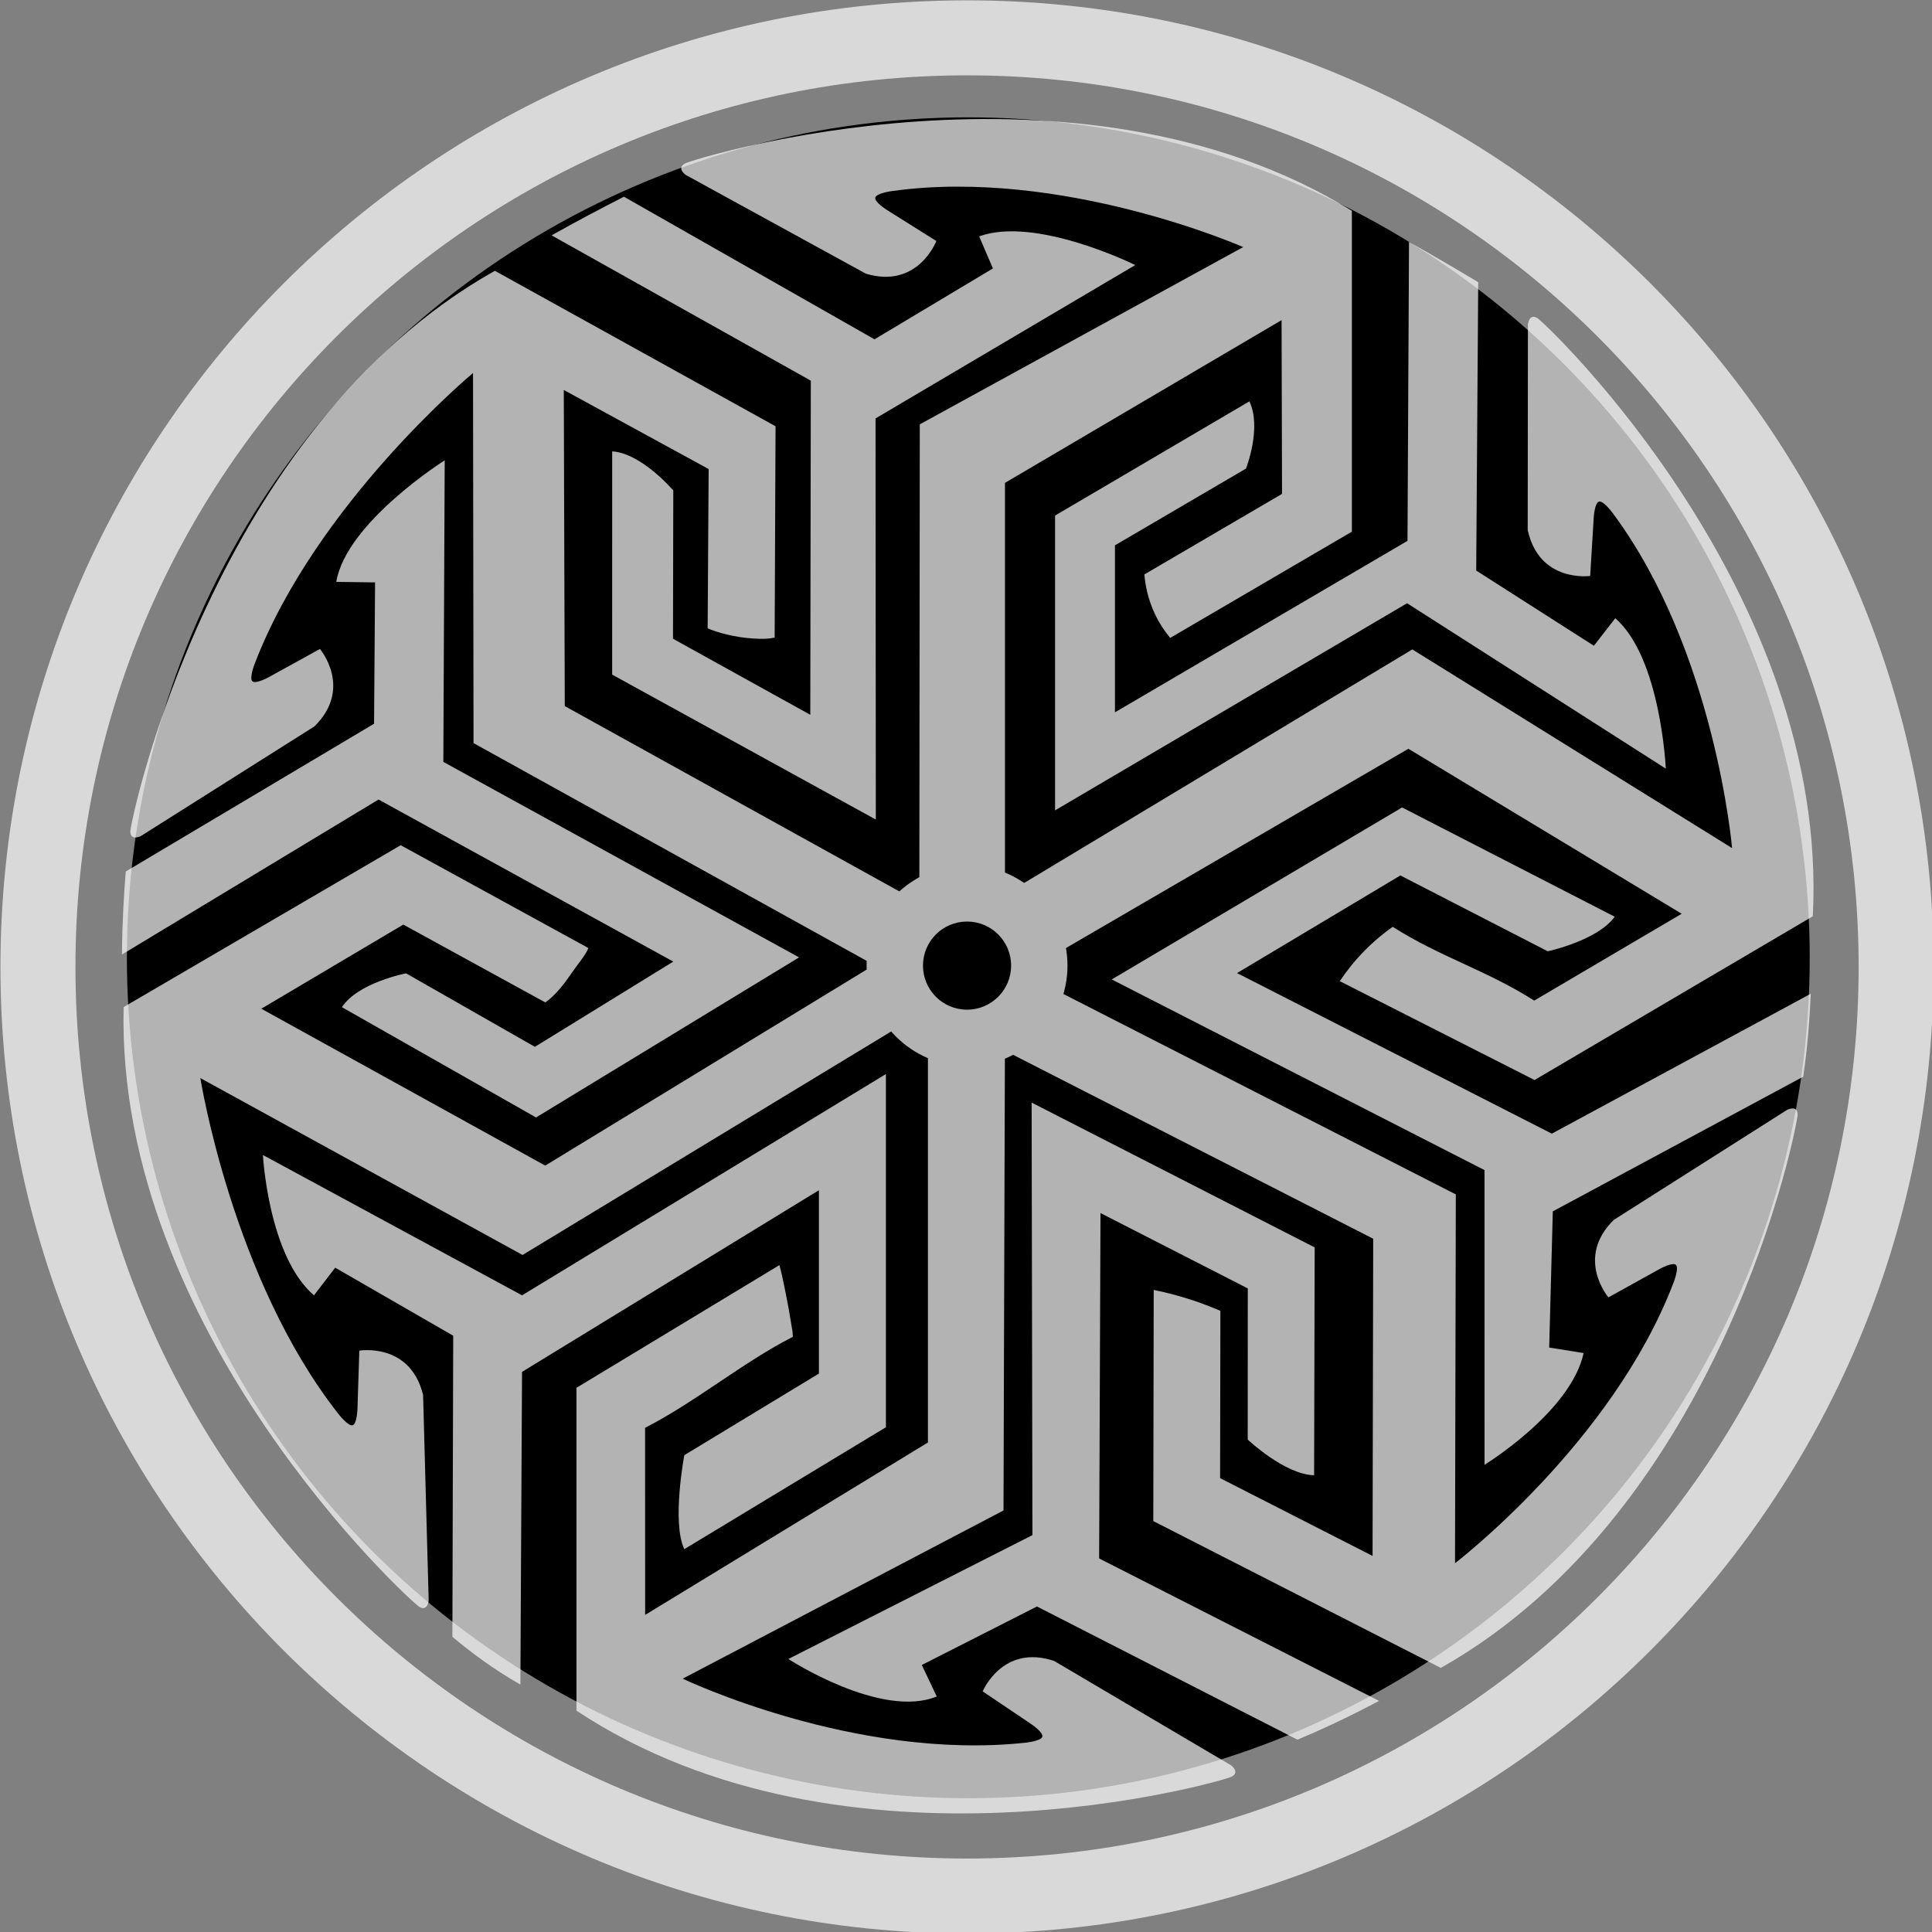 <?xml version="1.0" encoding="UTF-8" standalone="no"?>
<!-- Generator: Adobe Illustrator 16.0.0, SVG Export Plug-In . SVG Version: 6.00 Build 0)  -->

<svg
   xmlns:dc="http://purl.org/dc/elements/1.1/"
   xmlns:cc="http://creativecommons.org/ns#"
   xmlns:rdf="http://www.w3.org/1999/02/22-rdf-syntax-ns#"
   xmlns:svg="http://www.w3.org/2000/svg"
   xmlns="http://www.w3.org/2000/svg"
   xmlns:sodipodi="http://sodipodi.sourceforge.net/DTD/sodipodi-0.dtd"
   xmlns:inkscape="http://www.inkscape.org/namespaces/inkscape"
   version="1.1"
   id="Layer_1"
   x="0px"
   y="0px"
   width="478.877"
   height="478.876"
   viewBox="0 0 478.876 478.876"
   enable-background="new 0 0 1000 1000"
   xml:space="preserve"
   inkscape:version="0.91 r"
   sodipodi:docname="loaderSm.svg"><rect x="0" y="0" width="478.876" height="478.876" fill="#808080" stroke="none"/><defs
     id="defs35" /><sodipodi:namedview
     pagecolor="#ffffff"
     bordercolor="#666666"
     borderopacity="1"
     objecttolerance="10"
     gridtolerance="10"
     guidetolerance="10"
     inkscape:pageopacity="1"
     inkscape:pageshadow="2"
     inkscape:window-width="1313"
     inkscape:window-height="744"
     id="namedview33"
     showgrid="false"
     inkscape:zoom="1.3003538"
     inkscape:cx="133.62787"
     inkscape:cy="238.36183"
     inkscape:window-x="53"
     inkscape:window-y="24"
     inkscape:window-maximized="1"
     inkscape:current-layer="Layer_1"
     fit-margin-top="0"
     fit-margin-left="0"
     fit-margin-right="0"
     fit-margin-bottom="0" /><ellipse
     style="fill:#000000;fill-opacity:1;fill-rule:evenodd;stroke:none;stroke-width:11.71;stroke-linecap:butt;stroke-linejoin:miter;stroke-miterlimit:4;stroke-dasharray:none;stroke-opacity:1"
     id="backCircle"
     cx="240.009"
     cy="237.403"
     rx="208.559"
     ry="208.318" /><g
     id="g3"
     style="opacity:0.7"
     transform="matrix(0.791,0,0,0.791,-180.681,-139.701)"><path
       d="m 531.45,176.722 c -167.281,0 -302.889,135.608 -302.889,302.889 0,167.281 135.608,302.889 302.889,302.889 167.281,0 302.89,-135.608 302.89,-302.889 0,-167.281 -135.609,-302.889 -302.89,-302.889 m 0,582.278 C 377.148,759 252.061,633.913 252.061,479.611 c 0,-154.302 125.087,-279.389 279.389,-279.389 154.303,0 279.39,125.087 279.39,279.389 C 810.84,633.913 685.753,759 531.45,759"
       id="path5"
       inkscape:connector-curvature="0"
       style="fill:#ffffff" /><path
       d="m 543.333,500.197 -0.458,149.734 -100.526,52.705 c 0,0 53.806,25.802 107.3,20.076 0,0 4.888,-0.471 5.369,-1.842 0.481,-1.371 -3.439,-3.993 -3.439,-3.993 L 536.35,706.622 c 0,0 6.195,-14.936 22.387,-9.542 l 55.413,32.685 c 0,0 2.978,2.166 0.18,3.602 -2.798,1.436 -120.364,35.41 -205.272,-20.701 l 0,-101.17 63.604,-38.457 c 1.038,3.712 2.952,13.528 3.651,18.148 0.486,3.211 0.384,1.5 0.562,4.326 -15.575,7.919 -30.74,20.587 -46.314,28.506 l 0.021,58.637 88.613,-54.032 0,-128.625 c 2.736,-0.925 21.471,-0.753 24.138,0.198"
       id="path7"
       inkscape:connector-curvature="0"
       style="fill:#ffffff" /><path
       d="m 551.767,483.045 132.846,67.846 -0.254,115.563 c 0,0 49.219,-37.583 68.449,-87.828 0,0 1.804,-4.567 0.802,-5.62 -1.002,-1.052 -5.121,1.246 -5.121,1.246 l -16.06,8.9 c 0,0 -10.481,-12.312 1.685,-24.277 l 54.313,-34.483 c 0,0 3.283,-1.667 3.289,1.478 0.006,3.146 -23.209,123.299 -111.8,173.396 l -90.1,-46.015 0.128,-72.434 c 3.779,0.764 7.942,1.822 12.375,3.3 3.081,1.028 5.926,2.137 8.523,3.264 -0.031,17.473 -0.063,34.944 -0.093,52.416 l 47.776,24.376 0.199,-99.398 -118.113,-60.321 c 0.42,-2.857 9.096,-19.466 11.156,-21.409"
       id="path9"
       inkscape:connector-curvature="0"
       style="fill:#ffffff" /><path
       d="m 545.26,455.757 125.722,-75.646 100.2,62.262 c 0,0 -5.281,-61.701 -37.345,-104.902 0,0 -2.885,-3.974 -4.311,-3.694 -1.426,0.28 -1.698,4.99 -1.698,4.99 l -1.114,18.326 c 0,0 -16.015,2.234 -19.576,-14.456 l 0.069,-64.334 c 0,0 0.355,-3.664 3.012,-1.981 2.656,1.683 91.559,85.781 86.257,187.416 l -87.195,51.306 -61.03,-30.98 c 1.869,-2.806 4.36,-6.072 7.625,-9.407 3.159,-3.228 6.267,-5.727 8.959,-7.626 14.723,9.408 29.612,13.722 44.336,23.129 l 46.217,-27.219 -85.637,-51.699 -112.42,65.421 c -2.185,-1.89 -11.538,-18.125 -12.071,-20.906"
       id="path11"
       inkscape:connector-curvature="0"
       style="fill:#ffffff" /><path
       d="m 516.5,458.499 0.14,-148.914 101.341,-55.546 c 0,0 -56.67,-24.971 -109.957,-17.567 0,0 -4.87,0.624 -5.31,2.009 -0.438,1.385 3.563,3.884 3.563,3.884 l 15.545,9.771 c 0,0 -5.725,15.122 -22.076,10.24 l -56.412,-30.929 c 0,0 -3.045,-2.07 -0.293,-3.593 2.751,-1.523 122.37,-38.605 208.998,14.812 l 0,100.552 -56.931,33.291 c -1.508,-1.812 -3.242,-4.262 -4.733,-7.384 -2.358,-4.937 -3.107,-9.465 -3.354,-12.512 l 43.132,-25.237 -0.144,-54.452 -86.677,50.999 0,130.914 c -2.704,1.01 -24.136,0.529 -26.832,-0.338"
       id="path13"
       inkscape:connector-curvature="0"
       style="fill:#ffffff" /><path
       d="M 506.333,481.213 376.805,409.47 376.645,293.5 c 0,0 -49.016,40.746 -68.358,90.949 0,0 -1.814,4.563 -0.815,5.618 1,1.054 5.124,-1.235 5.124,-1.235 l 16.079,-8.864 c 0,0 10.455,12.334 -1.738,24.273 l -54.389,34.363 c 0,0 -3.286,1.659 -3.285,-1.485 0.001,-3.145 25.52,-125.752 114.222,-175.651 l 87.96,48.72 -0.279,66.229 c -2.316,0.44 -3.482,0.475 -6.936,0.266 -5.46,-0.329 -11.28,-1.921 -14.064,-3.183 l 0.316,-49.905 -45.396,-24.782 0.309,99.058 114.52,63.431 c -0.426,2.856 -11.517,17.973 -13.582,19.911"
       id="path15"
       inkscape:connector-curvature="0"
       style="fill:#ffffff" /><path
       d="M 517.617,493.807 392.166,569.868 291.201,514.435 c 0,0 9.983,62.953 43.255,105.229 0,0 2.996,3.892 4.413,3.571 1.418,-0.321 1.557,-5.036 1.557,-5.036 l 0.596,-18.351 c 0,0 15.944,-2.686 19.977,13.896 l 1.75,64.312 c 0,0 -0.253,3.673 -2.955,2.064 -2.703,-1.606 -95.06,-86.188 -92.633,-187.933 l 86.822,-50.72 58.801,32.218 c -0.805,2.216 -3.383,5.096 -5.327,7.958 -3.073,4.526 -5.657,7.34 -8.164,9.088 l -44.496,-24.393 -44.497,26.363 88.971,49.161 109.146,-66.563 c 2.236,1.826 8.59,15.743 9.2,18.508"
       id="path17"
       inkscape:connector-curvature="0"
       style="fill:#ffffff" /><path
       d="m 531.451,447.721 c -17.383,0 -31.474,14.091 -31.474,31.473 0,17.382 14.091,31.473 31.474,31.473 17.382,0 31.473,-14.091 31.473,-31.473 0,-17.382 -14.091,-31.473 -31.473,-31.473 z m -10e-4,45.281 c -7.627,0 -13.809,-6.182 -13.809,-13.809 0,-7.627 6.182,-13.809 13.809,-13.809 7.627,0 13.81,6.182 13.81,13.809 0,7.627 -6.183,13.809 -13.81,13.809 z"
       id="path19"
       inkscape:connector-curvature="0"
       style="fill:#ffffff" /></g><path
     d="m 109.889,188.847 0.339,-74.749 c 0,0 -24.411,15.387 -26.883,30.13 l 9.624,0.13 -0.155,21.477 -0.097,13.552 -61.55,36.63 c -0.444,5.508 -0.877,12.771 -0.936,20.57 l 63.597,-38.413 73.055,40.17 -34.304,21.13 -31.926,-18.217 c 0,0 -11.905,2.27 -15.903,8.386 l 48.115,27.336 65.196,-39.677 -88.171,-48.454 z"
     id="path21"
     inkscape:connector-curvature="0"
     style="opacity:0.7;fill:#ffffff" /><path
     d="M 384.888,300.258 446.949,266.875 c 1.056,-6.933 1.606,-14.171 1.878,-20.561 l -64.185,34.681 -78.028,-39.802 40.489,-24.198 36.535,18.799 c 0,0 12.312,-2.651 16.598,-8.568 l -52.709,-27.086 -71.966,42.632 92.399,47.258 0.005,73.038 c 0,0 21.383,-13.081 24.559,-27.687 l -8.534,-1.371 0.898,-33.752 z"
     id="path23"
     inkscape:connector-curvature="0"
     style="opacity:0.7;fill:#ffffff" /><path
     d="m 400.368,153.236 -5.296,6.83 -29.17,-18.643 0.496,-71.474 c -5.104,-3.059 -11.089,-6.579 -17.153,-9.998 l -0.375,74.107 -72.513,42.502 0,-41.391 32.476,-19.02 c 0,0 3.984,-10.07 0.849,-16.67 l -48.169,28.311 0,73.072 87.253,-51.34 64.13,41 c 0,-7.9e-4 -1.236,-27.491 -12.528,-37.286 z"
     id="path25"
     inkscape:connector-curvature="0"
     style="opacity:0.7;fill:#ffffff" /><path
     d="m 281.387,65.7 c 0,0 -24.647,-12.239 -38.686,-7.107 l 3.408,7.943 -29.35,17.57 -62.107,-35.347 c -5.393,2.748 -11.738,6.082 -17.93,9.579 l 64.251,36.013 -0.13,82.821 -34.032,-18.85 0.073,-36.758 c 0,0 -7.854,-9.231 -15.147,-9.686 l -0.005,55.338 65.353,35.922 -0.071,-99.425 64.374,-38.012 z"
     id="path27"
     inkscape:connector-curvature="0"
     style="opacity:0.7;fill:#ffffff" /><path
     d="m 129.393,321.069 -64.224,-34.783 c 0,0 1.317,25.033 12.648,34.783 l 5.27,-6.851 29.249,16.864 -0.206,74.631 c 4.368,3.673 10.186,8.062 16.853,11.832 l 0.41,-77.504 73.589,-45.028 0,45.446 -33.366,20.228 c 0,0 -3.162,16.708 0,23.295 l 49.967,-30.214 0,-87.547 -90.19,54.849 z"
     id="path29"
     inkscape:connector-curvature="0"
     style="opacity:0.7;fill:#ffffff" /><path
     d="m 321.598,431.21 c 5.587,-2.335 12.411,-5.477 20.228,-9.619 l -69.389,-35.304 0.338,-85.612 36.508,18.679 -0.017,37.472 c 0,0 9.152,8.652 16.456,8.837 l 0.144,-56.472 -70.161,-35.897 0.199,107.209 -60.498,30.703 c 0,0 22.938,14.943 36.778,9.297 l -3.699,-7.813 28.541,-14.497 64.571,33.017 z"
     id="path31"
     inkscape:connector-curvature="0"
     style="opacity:0.7;fill:#ffffff" /><ellipse
     style="fill:none;fill-rule:evenodd;stroke:none;stroke-width:11.71;stroke-linecap:butt;stroke-linejoin:miter;stroke-opacity:1;stroke-miterlimit:4;stroke-dasharray:none"
     id="path3347"
     cx="240.165"
     cy="239.398"
     rx="215.096"
     ry="217.546" /></svg>